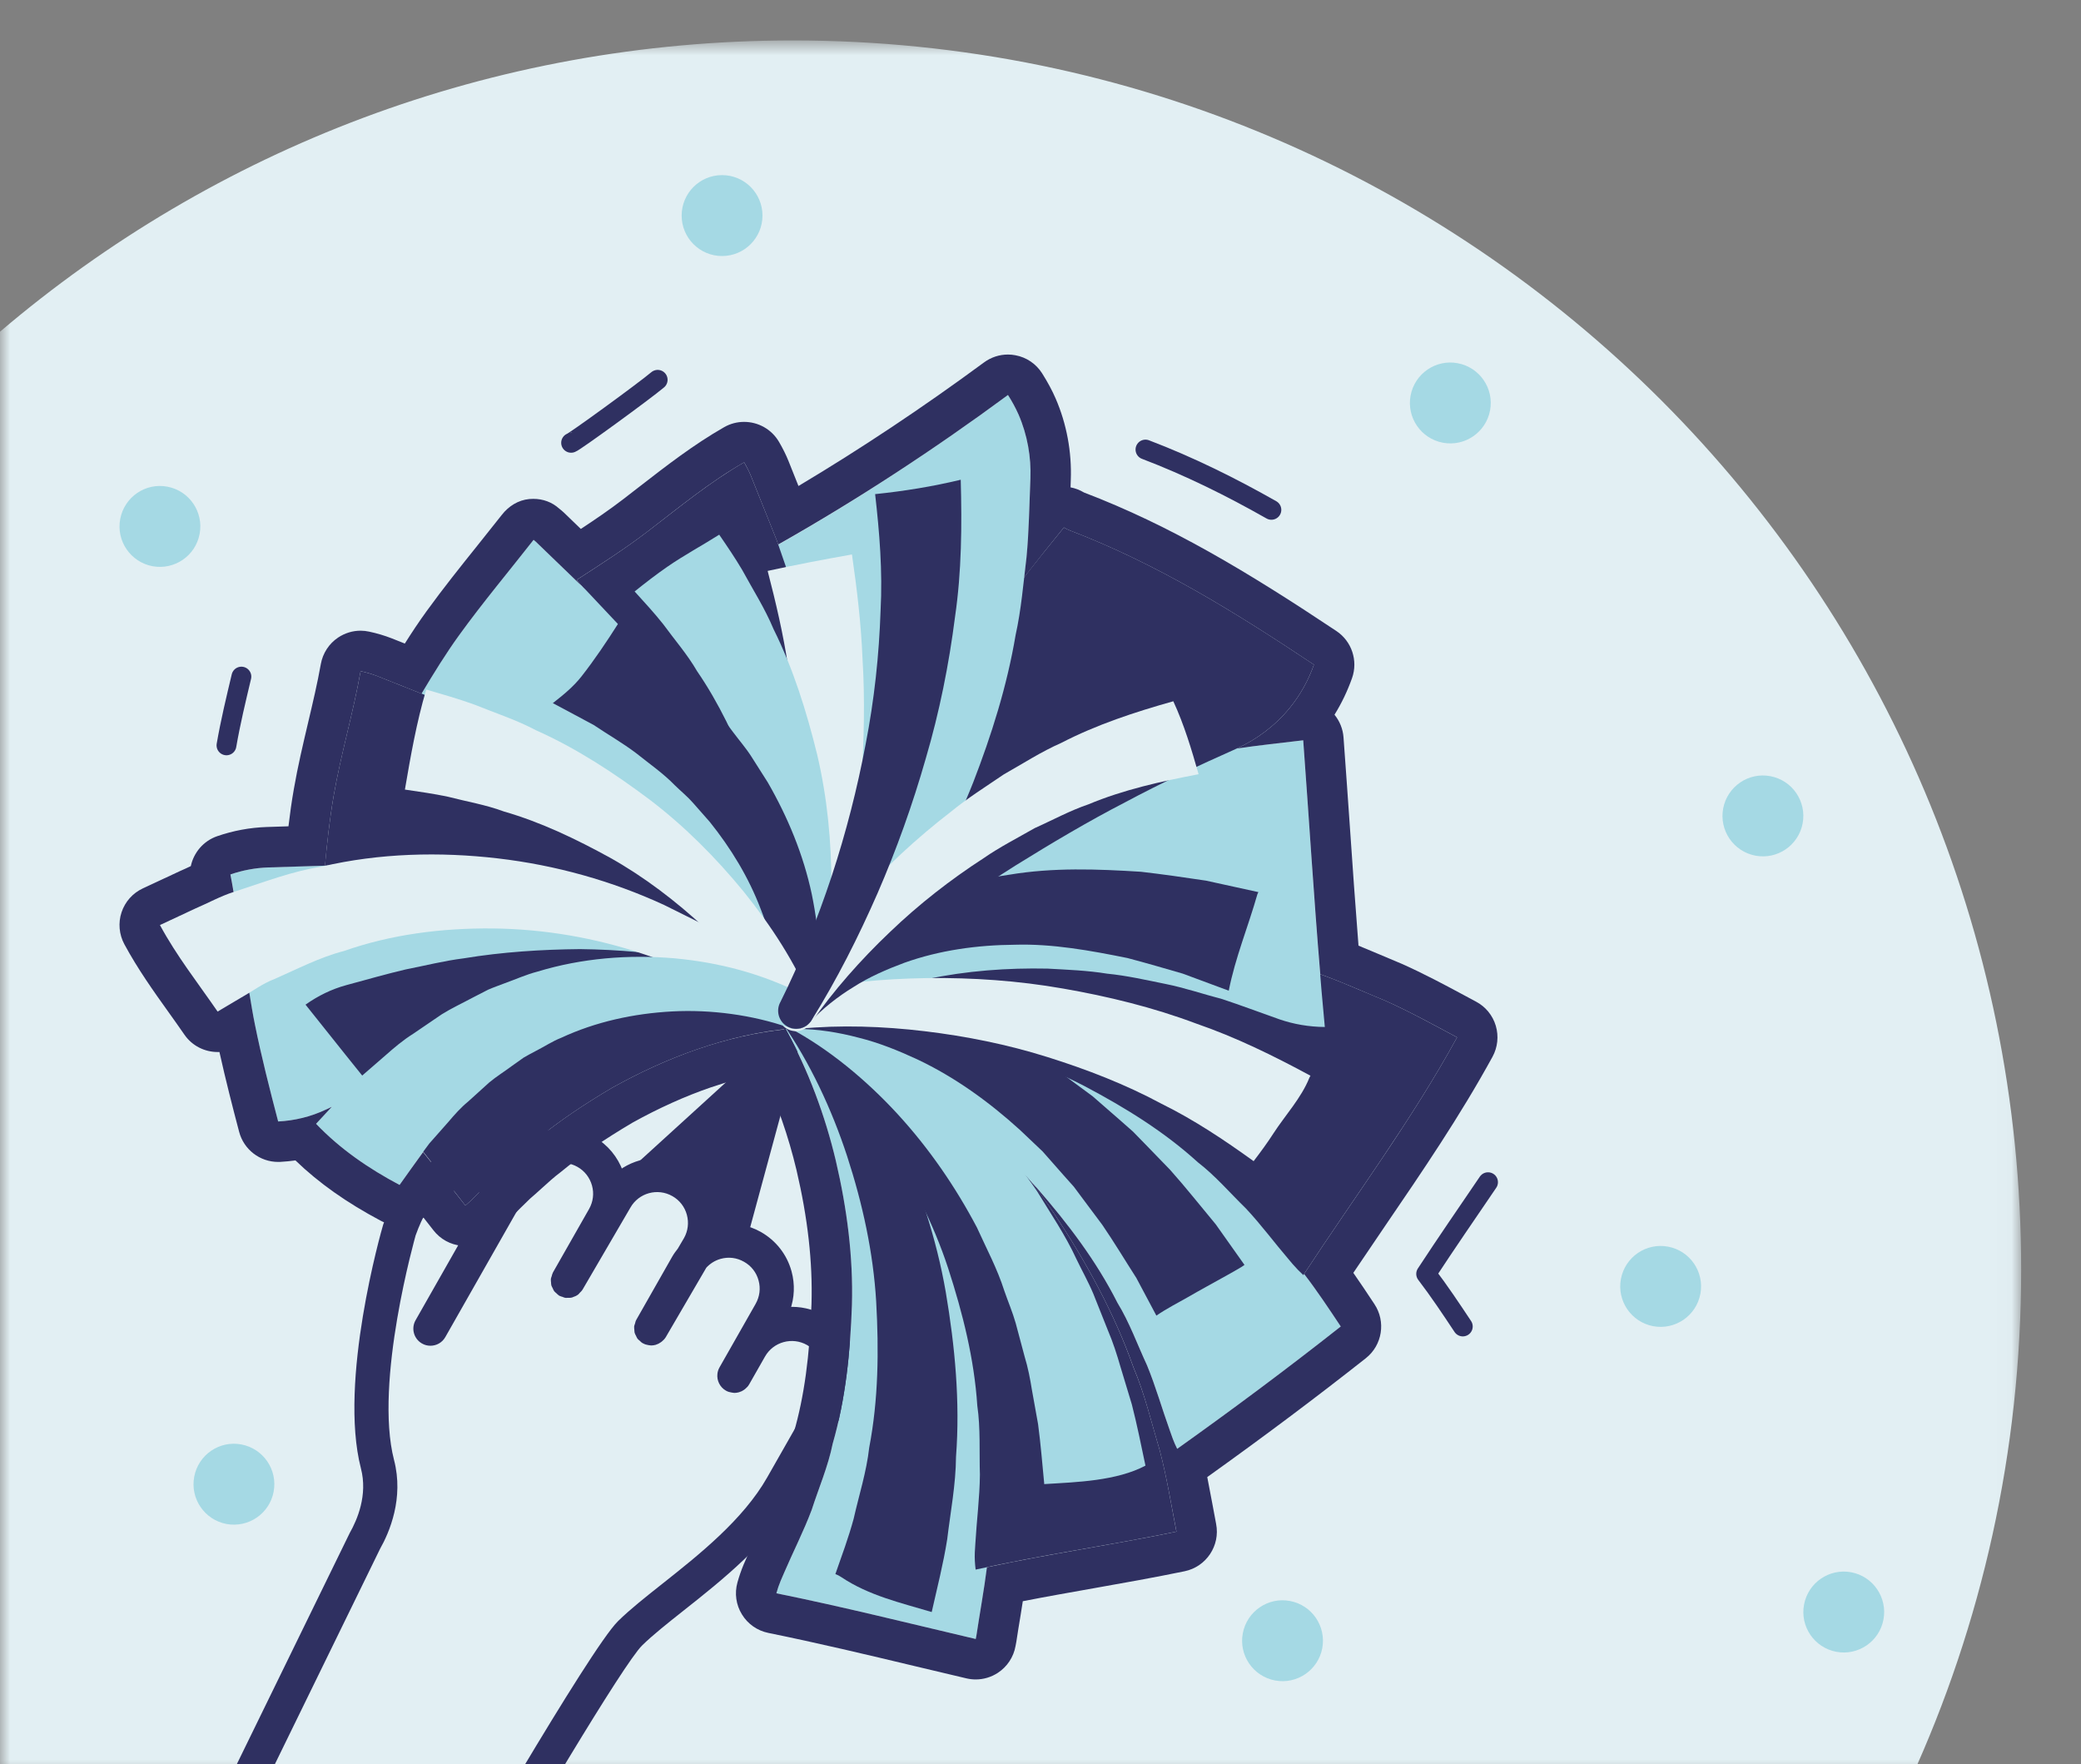 <?xml version="1.0" encoding="UTF-8"?>
<svg width="105px" height="89px" viewBox="0 0 105 89" version="1.1" xmlns="http://www.w3.org/2000/svg" xmlns:xlink="http://www.w3.org/1999/xlink">
    <rect x="0" y="0" width="105" height="89" fill="#808080" stroke="none"/>
    <!-- Generator: Sketch 50.2 (55047) - http://www.bohemiancoding.com/sketch -->
    <title>Artboard</title>
    <desc>Created with Sketch.</desc>
    <defs>
        <polygon id="path-1" points="0 1.759 101.981 1.759 101.981 89.513 0 89.513"></polygon>
    </defs>
    <g id="Artboard" stroke="none" stroke-width="1" fill="none" fill-rule="evenodd">
        <g id="Page-1">
            <g id="Group-3" transform="translate(0, 0.282)">
                <mask id="mask-2" fill="white">
                    <use xlink:href="#path-1"></use>
                </mask>
                <g id="Clip-2"></g>
                <path d="M101.981,63.778 C101.981,72.962 99.985,81.678 96.394,89.513 L-0,89.513 L-0,16.454 C10.787,7.27 24.756,1.758 40.009,1.758 C74.248,1.758 101.981,29.535 101.981,63.778" id="Fill-1" fill="#E2EFF3" mask="url(#mask-2)"></path>
            </g>
            <path d="M38.472,10.876 C38.472,12.004 37.559,12.917 36.433,12.917 C35.306,12.917 34.394,12.004 34.394,10.876 C34.394,9.747 35.306,8.835 36.433,8.835 C37.559,8.835 38.472,9.747 38.472,10.876" id="Fill-4" fill="#A5D9E4"></path>
            <path d="M73.555,18.326 C74.663,18.536 75.391,19.601 75.183,20.709 C74.973,21.815 73.908,22.544 72.801,22.336 C71.694,22.128 70.966,21.06 71.174,19.954 C71.384,18.846 72.448,18.115 73.555,18.326" id="Fill-6" fill="#A5D9E4"></path>
            <path d="M93.408,79.325 C94.513,79.535 95.241,80.6 95.033,81.709 C94.825,82.817 93.759,83.545 92.653,83.337 C91.546,83.127 90.816,82.062 91.026,80.953 C91.236,79.845 92.301,79.117 93.408,79.325" id="Fill-8" fill="#A5D9E4"></path>
            <path d="M84.168,62.897 C85.275,63.107 86.003,64.172 85.795,65.28 C85.585,66.389 84.52,67.115 83.413,66.909 C82.306,66.699 81.578,65.631 81.786,64.525 C81.996,63.417 83.06,62.687 84.168,62.897" id="Fill-10" fill="#A5D9E4"></path>
            <path d="M12.18,72.876 C13.287,73.086 14.015,74.151 13.807,75.259 C13.599,76.367 12.533,77.094 11.425,76.888 C10.32,76.678 9.59,75.61 9.8,74.504 C10.008,73.396 11.075,72.665 12.18,72.876" id="Fill-12" fill="#A5D9E4"></path>
            <path d="M8.448,24.554 C9.553,24.764 10.281,25.829 10.073,26.937 C9.865,28.046 8.799,28.772 7.693,28.566 C6.586,28.356 5.856,27.29 6.066,26.182 C6.276,25.074 7.341,24.343 8.448,24.554" id="Fill-14" fill="#A5D9E4"></path>
            <path d="M65.09,80.774 C66.197,80.982 66.923,82.049 66.717,83.157 C66.507,84.263 65.441,84.992 64.335,84.784 C63.228,84.576 62.498,83.508 62.708,82.402 C62.918,81.294 63.983,80.563 65.09,80.774" id="Fill-16" fill="#A5D9E4"></path>
            <path d="M89.327,39.16 C90.435,39.368 91.163,40.436 90.955,41.544 C90.745,42.65 89.68,43.379 88.573,43.17 C87.466,42.962 86.738,41.895 86.946,40.787 C87.156,39.681 88.222,38.95 89.327,39.16" id="Fill-18" fill="#A5D9E4"></path>
            <path d="M40.575,51.879 L37.704,62.463 C37.192,64.353 35.247,65.469 33.359,64.955 C31.47,64.443 30.355,62.496 30.867,60.606 C31.052,59.928 31.417,59.353 31.901,58.912 L40.005,51.53 C40.147,51.402 40.365,51.412 40.496,51.555 C40.58,51.645 40.604,51.769 40.575,51.879" id="Fill-20" fill="#2F3061"></path>
            <path d="M41.147,67.11 C40.452,66.714 39.646,66.708 38.967,67.01 L38.555,66.775 L38.877,66.21 C39.538,65.049 39.132,63.571 37.97,62.91 C36.944,62.324 35.672,62.577 34.935,63.449 L35.258,62.896 C35.92,61.734 35.513,60.257 34.352,59.596 C33.194,58.934 31.716,59.34 31.057,60.502 L30.18,62.006 L30.149,61.987 L30.474,61.424 C31.132,60.263 30.729,58.785 29.566,58.124 C28.406,57.461 26.929,57.869 26.269,59.03 L25.792,59.873 C24.984,59.206 23.277,59.21 23.277,59.21 C21.64,59.128 20.816,60.232 20.159,62.032 C20.159,62.032 17.955,69.644 19.048,73.871 C19.06,73.922 19.064,73.969 19.076,74.02 L19.085,74.932 L12.69,89.296 L11.803,91.065 L22.164,96.967 L22.663,97.249 C22.663,97.249 30.408,83.767 31.789,82.406 C33.632,80.587 37.582,78.271 39.462,74.967 L42.052,70.408 C42.713,69.247 42.307,67.769 41.147,67.11" id="Fill-22" fill="#E2EFF3"></path>
            <path d="M42.995,68.375 C42.773,67.563 42.245,66.886 41.51,66.467 C40.956,66.151 40.342,66.026 39.745,66.065 C39.961,65.461 39.991,64.808 39.818,64.175 C39.596,63.363 39.067,62.686 38.337,62.269 C37.709,61.912 36.998,61.796 36.294,61.906 C36.319,61.559 36.294,61.208 36.2,60.861 C35.978,60.049 35.45,59.371 34.716,58.955 C33.613,58.324 32.289,58.447 31.318,59.143 C31.062,58.443 30.586,57.855 29.932,57.481 C28.419,56.62 26.49,57.153 25.627,58.663 L25.511,58.873 C24.563,58.479 23.457,58.455 23.315,58.471 C21.037,58.361 20.05,60.177 19.452,61.826 C19.358,62.145 17.203,69.686 18.333,74.057 C18.694,75.449 18.141,76.722 17.758,77.4 L11.22,90.783 C11.041,91.151 11.191,91.592 11.558,91.771 C11.662,91.822 11.773,91.847 11.881,91.847 C12.154,91.847 12.417,91.694 12.545,91.432 L19.063,78.09 C19.534,77.259 20.254,75.581 19.76,73.688 C18.732,69.706 20.849,62.31 20.853,62.286 C21.585,60.275 22.303,59.9 23.28,59.949 L23.286,59.949 C23.618,59.949 24.259,60.008 24.771,60.173 L21.078,66.669 C20.876,67.022 21,67.475 21.355,67.675 C21.469,67.741 21.595,67.771 21.718,67.771 C21.975,67.771 22.224,67.639 22.36,67.398 L26.91,59.396 C27.369,58.59 28.396,58.306 29.202,58.765 C29.593,58.986 29.871,59.349 29.991,59.781 C30.111,60.214 30.052,60.667 29.832,61.057 L28.009,64.259 C27.98,64.312 27.972,64.369 27.956,64.424 C27.946,64.461 27.923,64.498 27.919,64.534 C27.913,64.59 27.925,64.641 27.929,64.692 C27.933,64.734 27.927,64.775 27.939,64.816 C27.952,64.859 27.978,64.896 27.999,64.937 C28.019,64.981 28.033,65.03 28.064,65.071 C28.088,65.104 28.129,65.126 28.16,65.157 C28.198,65.192 28.231,65.234 28.28,65.263 C28.28,65.265 28.282,65.265 28.284,65.265 L28.286,65.267 C28.327,65.29 28.37,65.294 28.413,65.308 C28.462,65.326 28.508,65.353 28.561,65.357 C28.588,65.359 28.612,65.353 28.639,65.353 C28.708,65.355 28.778,65.357 28.845,65.337 C28.853,65.334 28.859,65.328 28.869,65.324 C28.949,65.3 29.028,65.265 29.098,65.212 C29.124,65.19 29.143,65.159 29.169,65.132 C29.21,65.09 29.257,65.051 29.287,64.998 L29.291,64.992 L29.306,64.967 L31.698,60.867 C32.155,60.061 33.182,59.779 33.988,60.239 C34.377,60.459 34.659,60.82 34.777,61.255 C34.895,61.688 34.838,62.139 34.622,62.524 L34.304,63.065 C34.208,63.19 34.112,63.314 34.033,63.451 L32.212,66.653 C32.183,66.704 32.177,66.757 32.163,66.808 C32.15,66.849 32.128,66.888 32.122,66.928 C32.116,66.981 32.128,67.034 32.132,67.088 C32.136,67.13 32.132,67.169 32.142,67.21 C32.155,67.255 32.181,67.296 32.203,67.339 C32.224,67.381 32.238,67.426 32.265,67.465 C32.293,67.5 32.332,67.524 32.367,67.555 C32.405,67.59 32.436,67.63 32.483,67.655 C32.483,67.657 32.485,67.657 32.487,67.657 C32.487,67.659 32.489,67.659 32.489,67.659 C32.493,67.661 32.497,67.661 32.501,67.663 C32.577,67.706 32.654,67.73 32.736,67.741 C32.756,67.745 32.774,67.747 32.795,67.749 C32.813,67.751 32.834,67.757 32.852,67.757 C32.919,67.757 32.982,67.747 33.046,67.73 L33.05,67.73 C33.129,67.706 33.205,67.667 33.272,67.618 C33.288,67.608 33.305,67.596 33.319,67.583 C33.384,67.53 33.443,67.469 33.49,67.392 L33.494,67.386 L33.498,67.377 L35.538,63.881 C35.75,63.649 36.021,63.477 36.329,63.392 C36.761,63.271 37.214,63.328 37.605,63.553 C37.997,63.773 38.278,64.134 38.395,64.569 C38.515,65.002 38.456,65.453 38.235,65.845 L36.414,69.047 C36.363,69.137 36.333,69.23 36.323,69.326 C36.29,69.61 36.425,69.902 36.69,70.053 C36.692,70.055 36.692,70.055 36.694,70.055 C36.771,70.1 36.855,70.122 36.939,70.134 C36.959,70.139 36.977,70.141 36.998,70.143 C37.014,70.145 37.034,70.151 37.055,70.151 C37.12,70.151 37.185,70.141 37.251,70.122 L37.255,70.122 C37.334,70.1 37.408,70.061 37.475,70.014 C37.493,70.002 37.51,69.99 37.524,69.975 C37.591,69.92 37.652,69.857 37.695,69.777 L38.49,68.381 C38.949,67.573 39.979,67.294 40.782,67.751 C41.172,67.973 41.453,68.332 41.572,68.765 C41.69,69.2 41.633,69.653 41.413,70.043 L38.819,74.6 C37.591,76.763 35.328,78.553 33.511,79.992 C32.666,80.661 31.867,81.292 31.272,81.879 C29.862,83.271 22.821,95.492 22.024,96.881 C21.82,97.234 21.942,97.683 22.297,97.888 C22.411,97.955 22.538,97.988 22.662,97.988 C22.917,97.988 23.166,97.853 23.304,97.616 C26.396,92.23 31.347,83.879 32.307,82.932 C32.846,82.4 33.613,81.794 34.424,81.151 C36.343,79.634 38.729,77.745 40.101,75.33 L42.693,70.773 C43.111,70.041 43.215,69.188 42.995,68.375" id="Fill-24" fill="#2F3061"></path>
            <path d="M42.995,68.375 C42.773,67.563 42.245,66.886 41.51,66.467 C40.956,66.151 40.342,66.026 39.745,66.065 C39.961,65.461 39.991,64.808 39.818,64.175 C39.596,63.363 39.067,62.686 38.337,62.269 C37.709,61.912 36.998,61.796 36.294,61.906 C36.319,61.559 36.294,61.208 36.2,60.861 C35.978,60.049 35.45,59.371 34.716,58.955 C33.613,58.324 32.289,58.447 31.318,59.143 C31.062,58.443 30.586,57.855 29.932,57.481 C28.419,56.62 26.49,57.153 25.627,58.663 L25.511,58.873 C24.563,58.479 23.457,58.455 23.315,58.471 C21.037,58.361 20.05,60.177 19.452,61.826 C19.358,62.145 17.203,69.686 18.333,74.057 C18.694,75.449 18.141,76.722 17.758,77.4 L11.22,90.783 C11.041,91.151 11.191,91.592 11.558,91.771 C11.662,91.822 11.773,91.847 11.881,91.847 C12.154,91.847 12.417,91.694 12.545,91.432 L19.063,78.09 C19.534,77.259 20.254,75.581 19.76,73.688 C18.732,69.706 20.849,62.31 20.853,62.286 C21.585,60.275 22.303,59.9 23.28,59.949 L23.286,59.949 C23.618,59.949 24.259,60.008 24.771,60.173 L21.078,66.669 C20.876,67.022 21,67.475 21.355,67.675 C21.469,67.741 21.595,67.771 21.718,67.771 C21.975,67.771 22.224,67.639 22.36,67.398 L26.91,59.396 C27.369,58.59 28.396,58.306 29.202,58.765 C29.593,58.986 29.871,59.349 29.991,59.781 C30.111,60.214 30.052,60.667 29.832,61.057 L28.009,64.259 C27.98,64.312 27.972,64.369 27.956,64.424 C27.946,64.461 27.923,64.498 27.919,64.534 C27.913,64.59 27.925,64.641 27.929,64.692 C27.933,64.734 27.927,64.775 27.939,64.816 C27.952,64.859 27.978,64.896 27.999,64.937 C28.019,64.981 28.033,65.03 28.064,65.071 C28.088,65.104 28.129,65.126 28.16,65.157 C28.198,65.192 28.231,65.234 28.28,65.263 C28.28,65.265 28.282,65.265 28.284,65.265 L28.286,65.267 C28.327,65.29 28.37,65.294 28.413,65.308 C28.462,65.326 28.508,65.353 28.561,65.357 C28.588,65.359 28.612,65.353 28.639,65.353 C28.708,65.355 28.778,65.357 28.845,65.337 C28.853,65.334 28.859,65.328 28.869,65.324 C28.949,65.3 29.028,65.265 29.098,65.212 C29.124,65.19 29.143,65.159 29.169,65.132 C29.21,65.09 29.257,65.051 29.287,64.998 L29.291,64.992 L29.306,64.967 L31.698,60.867 C32.155,60.061 33.182,59.779 33.988,60.239 C34.377,60.459 34.659,60.82 34.777,61.255 C34.895,61.688 34.838,62.139 34.622,62.524 L34.304,63.065 C34.208,63.19 34.112,63.314 34.033,63.451 L32.212,66.653 C32.183,66.704 32.177,66.757 32.163,66.808 C32.15,66.849 32.128,66.888 32.122,66.928 C32.116,66.981 32.128,67.034 32.132,67.088 C32.136,67.13 32.132,67.169 32.142,67.21 C32.155,67.255 32.181,67.296 32.203,67.339 C32.224,67.381 32.238,67.426 32.265,67.465 C32.293,67.5 32.332,67.524 32.367,67.555 C32.405,67.59 32.436,67.63 32.483,67.655 C32.483,67.657 32.485,67.657 32.487,67.657 C32.487,67.659 32.489,67.659 32.489,67.659 C32.493,67.661 32.497,67.661 32.501,67.663 C32.577,67.706 32.654,67.73 32.736,67.741 C32.756,67.745 32.774,67.747 32.795,67.749 C32.813,67.751 32.834,67.757 32.852,67.757 C32.919,67.757 32.982,67.747 33.046,67.73 L33.05,67.73 C33.129,67.706 33.205,67.667 33.272,67.618 C33.288,67.608 33.305,67.596 33.319,67.583 C33.384,67.53 33.443,67.469 33.49,67.392 L33.494,67.386 L33.498,67.377 L35.538,63.881 C35.75,63.649 36.021,63.477 36.329,63.392 C36.761,63.271 37.214,63.328 37.605,63.553 C37.997,63.773 38.278,64.134 38.395,64.569 C38.515,65.002 38.456,65.453 38.235,65.845 L36.414,69.047 C36.363,69.137 36.333,69.23 36.323,69.326 C36.29,69.61 36.425,69.902 36.69,70.053 C36.692,70.055 36.692,70.055 36.694,70.055 C36.771,70.1 36.855,70.122 36.939,70.134 C36.959,70.139 36.977,70.141 36.998,70.143 C37.014,70.145 37.034,70.151 37.055,70.151 C37.12,70.151 37.185,70.141 37.251,70.122 L37.255,70.122 C37.334,70.1 37.408,70.061 37.475,70.014 C37.493,70.002 37.51,69.99 37.524,69.975 C37.591,69.92 37.652,69.857 37.695,69.777 L38.49,68.381 C38.949,67.573 39.979,67.294 40.782,67.751 C41.172,67.973 41.453,68.332 41.572,68.765 C41.69,69.2 41.633,69.653 41.413,70.043 L38.819,74.6 C37.591,76.763 35.328,78.553 33.511,79.992 C32.666,80.661 31.867,81.292 31.272,81.879 C29.862,83.271 22.821,95.492 22.024,96.881 C21.82,97.234 21.942,97.683 22.297,97.888 C22.411,97.955 22.538,97.988 22.662,97.988 C22.917,97.988 23.166,97.853 23.304,97.616 C26.396,92.23 31.347,83.879 32.307,82.932 C32.846,82.4 33.613,81.794 34.424,81.151 C36.343,79.634 38.729,77.745 40.101,75.33 L42.693,70.773 C43.111,70.041 43.215,69.188 42.995,68.375 Z" id="Stroke-26" stroke="#2F3061" stroke-width="0.25"></path>
            <path d="M39.472,51.604 C40.698,53.725 41.605,56.168 42.172,58.566 C42.739,60.984 43.053,63.419 42.986,65.827 C42.906,68.229 42.666,70.582 42.013,72.843 C41.785,73.98 41.312,75.08 40.957,76.17 C40.551,77.253 40.013,78.304 39.564,79.351 L39.389,79.76 C39.303,79.962 39.234,80.17 39.175,80.386 C42.558,81.07 45.888,81.907 49.232,82.69 C49.242,82.637 49.256,82.586 49.265,82.531 C49.485,81.047 49.772,79.602 49.905,78.123 C49.989,76.633 50.164,75.18 50.08,73.692 C50.103,70.749 49.626,67.823 48.946,65.031 C48.259,62.231 47.15,59.576 45.814,57.117 C44.452,54.651 42.876,52.415 40.855,50.417 C40.569,50.135 40.119,50.066 39.758,50.278 C39.321,50.531 39.175,51.086 39.425,51.523 L39.472,51.604 Z" id="Fill-28" fill="#A5D9E4"></path>
            <path d="M49.443,74.406 C49.431,75.563 49.278,76.737 49.213,77.871 L49.186,78.314 C49.172,78.602 49.19,78.894 49.227,79.19 C52.582,78.441 55.993,77.971 59.358,77.273 C59.091,75.902 58.875,74.543 58.524,73.204 C58.096,71.771 57.767,70.347 57.184,68.976 C56.207,66.2 54.764,63.61 53.179,61.214 C51.582,58.814 49.639,56.694 47.549,54.835 C45.432,52.978 43.191,51.41 40.611,50.216 C40.248,50.049 39.802,50.137 39.533,50.459 C39.206,50.843 39.257,51.418 39.643,51.745 L39.714,51.806 C41.586,53.382 43.268,55.373 44.616,57.435 C45.966,59.516 47.092,61.7 47.842,63.99 C48.583,66.276 49.156,68.569 49.311,70.918 C49.478,72.065 49.407,73.259 49.443,74.406" id="Fill-30" fill="#2F3061"></path>
            <path d="M57.875,68.882 C58.317,69.951 58.636,71.09 59.021,72.159 L59.172,72.58 C59.235,72.753 59.313,72.927 59.398,73.096 C62.196,71.104 64.953,69.053 67.651,66.924 C67.037,66.002 66.429,65.084 65.755,64.21 C64.8,63.061 63.94,61.878 62.863,60.847 C60.879,58.68 58.534,56.861 56.138,55.284 C53.727,53.704 51.109,52.516 48.458,51.627 C45.78,50.749 43.105,50.19 40.264,50.106 C39.865,50.094 39.487,50.349 39.367,50.751 C39.22,51.233 39.489,51.743 39.973,51.89 L40.062,51.916 C42.401,52.633 44.73,53.802 46.78,55.169 C48.837,56.553 50.728,58.122 52.314,59.931 C53.894,61.743 55.322,63.627 56.384,65.729 C56.988,66.714 57.392,67.843 57.875,68.882" id="Fill-32" fill="#A5D9E4"></path>
            <path d="M65.229,63.783 C65.394,63.975 65.574,64.157 65.761,64.332 C68.368,60.345 71.227,56.522 73.519,52.337 C72.313,51.694 71.137,51.041 69.903,50.49 C68.449,49.896 67.073,49.241 65.572,48.818 C62.672,47.808 59.621,47.296 56.662,47.041 C53.687,46.79 50.732,47.004 47.916,47.506 C45.084,48.028 42.421,48.847 39.865,50.149 C39.543,50.314 39.337,50.659 39.368,51.043 C39.411,51.547 39.853,51.922 40.357,51.881 L40.461,51.873 C42.924,51.671 45.524,51.9 47.922,52.418 C50.335,52.945 52.633,53.708 54.727,54.8 C56.811,55.9 58.755,57.108 60.441,58.641 C61.322,59.318 62.079,60.206 62.864,60.969 C63.626,61.781 64.305,62.702 65.009,63.522 L65.229,63.783 Z" id="Fill-34" fill="#2F3061"></path>
            <path d="M65.755,37.351 C64.552,37.489 63.365,37.62 62.188,37.791 C60.889,38.049 59.625,38.232 58.359,38.569 C57.092,38.9 55.85,39.21 54.625,39.663 C53.401,40.049 52.206,40.575 51.038,41.079 C48.715,42.167 46.519,43.463 44.555,45.008 C42.591,46.575 40.866,48.269 39.482,50.406 C39.3,50.689 39.282,51.065 39.463,51.373 C39.722,51.808 40.287,51.951 40.722,51.691 L40.844,51.616 C42.604,50.567 44.714,49.838 46.733,49.408 C48.776,48.973 50.84,48.828 52.855,48.869 C53.874,48.926 54.861,48.961 55.863,49.124 C56.85,49.22 57.841,49.447 58.805,49.642 C59.768,49.834 60.738,50.165 61.674,50.408 C62.621,50.722 63.557,51.075 64.47,51.396 L64.546,51.424 C65.274,51.675 66.049,51.808 66.846,51.814 C66.387,47.002 66.114,42.173 65.755,37.351" id="Fill-36" fill="#A5D9E4"></path>
            <path d="M53.968,26.756 C53.864,26.715 53.77,26.666 53.68,26.613 C52.171,28.46 50.711,30.315 49.357,32.238 C47.975,34.148 46.702,36.136 45.487,38.117 C44.282,40.115 43.166,42.15 42.138,44.211 C41.113,46.28 40.181,48.344 39.387,50.536 C39.271,50.856 39.336,51.227 39.585,51.491 C39.936,51.864 40.525,51.88 40.899,51.527 L40.939,51.487 C42.495,50.015 44.21,48.619 45.935,47.321 C47.667,46.021 49.441,44.801 51.25,43.66 C53.071,42.531 54.888,41.45 56.762,40.482 C58.615,39.489 60.514,38.607 62.4,37.766 C63.393,37.317 64.335,36.623 65.071,35.721 C65.622,35.048 66.024,34.307 66.297,33.533 C62.382,30.925 58.391,28.442 53.968,26.756" id="Fill-38" fill="#2F3061"></path>
            <path d="M50.859,19.928 C46.923,22.828 42.843,25.501 38.569,27.879 C38.805,28.391 39.042,28.91 39.246,29.438 C39.554,30.334 39.945,31.25 40.172,32.185 C40.757,34.065 41.048,36.016 41.244,38.042 C41.42,40.071 41.338,42.146 41.063,44.246 C40.785,46.33 40.255,48.497 39.454,50.438 L39.413,50.54 C39.282,50.854 39.333,51.228 39.572,51.501 C39.908,51.883 40.49,51.92 40.873,51.585 C42.727,49.952 44.236,48.118 45.616,46.077 C46.972,44.04 48.177,41.83 49.107,39.467 C50.019,37.11 50.812,34.614 51.244,32.04 C51.53,30.746 51.632,29.45 51.795,28.124 C51.921,26.801 51.934,25.485 51.991,24.134 C52.032,23.075 51.844,21.957 51.395,20.92 C51.24,20.569 51.059,20.242 50.859,19.928" id="Fill-40" fill="#A5D9E4"></path>
            <path d="M41.993,37.394 C41.622,35.07 41.008,32.825 40.338,30.574 L39.196,27.268 L37.895,24.025 C37.799,23.788 37.68,23.556 37.546,23.325 C35.804,24.325 34.271,25.597 32.668,26.821 C31.522,27.697 30.309,28.472 29.099,29.256 C29.114,29.274 29.122,29.297 29.138,29.315 L29.224,29.415 L31.198,31.737 L33.053,34.143 C34.208,35.792 35.35,37.484 36.275,39.268 C37.244,41.043 38.05,42.899 38.614,44.831 C38.894,45.794 39.12,46.78 39.251,47.772 C39.397,48.743 39.416,49.831 39.318,50.668 L39.302,50.839 C39.259,51.203 39.442,51.57 39.787,51.748 C40.231,51.978 40.778,51.803 41.008,51.356 C41.339,50.711 41.498,50.209 41.696,49.621 C41.865,49.054 42.008,48.48 42.118,47.901 C42.344,46.746 42.46,45.574 42.507,44.401 C42.603,42.05 42.397,39.697 41.993,37.394" id="Fill-42" fill="#2F3061"></path>
            <path d="M40.992,49.115 C40.912,48.529 40.808,47.946 40.672,47.372 C40.402,46.225 40.031,45.109 39.591,44.019 C38.716,41.838 37.562,39.776 36.253,37.844 C34.964,35.874 33.479,34.078 31.948,32.301 L29.552,29.756 L27.035,27.329 C27.003,27.297 26.958,27.27 26.923,27.236 C25.671,28.833 24.368,30.387 23.179,32.029 C22.351,33.17 21.631,34.374 20.912,35.584 C21.014,35.64 21.111,35.699 21.217,35.748 L21.336,35.805 L24.087,37.111 L26.768,38.546 C28.493,39.574 30.231,40.65 31.805,41.897 C33.414,43.119 34.913,44.48 36.218,46.011 C36.87,46.774 37.476,47.58 38.002,48.431 C38.534,49.256 38.997,50.242 39.252,51.044 L39.305,51.207 C39.417,51.556 39.736,51.817 40.119,51.838 C40.621,51.864 41.047,51.478 41.073,50.978 C41.114,50.256 41.051,49.731 40.992,49.115" id="Fill-44" fill="#A5D9E4"></path>
            <path d="M40.994,50.636 C40.755,49.952 40.498,49.489 40.206,48.942 C39.913,48.43 39.595,47.93 39.252,47.452 C38.567,46.495 37.798,45.601 36.976,44.762 C35.337,43.079 33.487,41.609 31.54,40.32 C29.6,38.991 27.547,37.895 25.455,36.834 L22.267,35.391 L19.023,34.105 C18.762,34.005 18.483,33.924 18.195,33.86 C17.82,35.977 17.204,38.026 16.835,40.152 C16.613,41.442 16.478,42.748 16.358,44.056 C16.517,44.081 16.676,44.099 16.839,44.107 L16.972,44.116 L20.012,44.277 L23.036,44.581 C25.024,44.879 27.037,45.209 28.97,45.762 C30.922,46.281 32.824,46.971 34.613,47.887 C35.508,48.346 36.373,48.86 37.184,49.448 C37.99,50.009 38.793,50.742 39.336,51.387 L39.444,51.522 C39.678,51.799 40.072,51.92 40.439,51.791 C40.91,51.626 41.159,51.107 40.994,50.636" id="Fill-46" fill="#2F3061"></path>
            <path d="M40.749,50.313 C39.815,49.34 38.895,48.689 37.857,48.06 C36.833,47.442 35.759,46.919 34.653,46.464 C32.441,45.554 30.116,44.927 27.773,44.509 C25.414,44.052 23.05,43.856 20.656,43.713 C19.478,43.689 18.283,43.654 17.086,43.652 L13.523,43.764 C12.897,43.787 12.249,43.903 11.625,44.117 C12.153,46.617 12.351,49.166 12.86,51.678 C13.193,53.325 13.609,54.954 14.035,56.58 C14.857,56.542 15.683,56.344 16.472,55.968 L16.549,55.931 L19.28,54.636 L22.065,53.47 C23.937,52.789 25.858,52.123 27.804,51.693 C29.757,51.217 31.748,50.919 33.75,50.874 C34.753,50.854 35.759,50.893 36.752,51.023 C37.731,51.133 38.783,51.401 39.578,51.711 L39.772,51.784 C40.088,51.907 40.461,51.846 40.724,51.593 C41.083,51.248 41.095,50.674 40.749,50.313" id="Fill-48" fill="#A5D9E4"></path>
            <path d="M40.394,50.13 C38.626,49.293 36.87,48.799 34.996,48.432 C33.133,48.074 31.216,47.909 29.266,47.885 C27.333,47.903 25.351,48.028 23.399,48.35 C22.406,48.474 21.458,48.717 20.467,48.911 C19.496,49.14 18.538,49.413 17.559,49.679 L17.457,49.707 C16.735,49.905 16.048,50.238 15.416,50.687 C18.097,54.072 20.838,57.407 23.481,60.821 C23.571,60.742 23.662,60.666 23.75,60.581 C24.272,60.062 24.798,59.509 25.347,58.991 C25.908,58.507 26.464,57.952 27.066,57.501 C28.249,56.528 29.527,55.685 30.881,54.883 C32.241,54.126 33.687,53.45 35.211,52.928 C36.718,52.409 38.382,52.017 39.933,51.893 L40.074,51.883 C40.39,51.856 40.686,51.666 40.833,51.358 C41.049,50.897 40.855,50.346 40.394,50.13" id="Fill-50" fill="#2F3061"></path>
            <path d="M39.472,51.604 C40.863,53.6 41.97,55.97 42.745,58.337 C43.522,60.727 44.061,63.184 44.209,65.664 C44.348,68.137 44.322,70.615 43.857,73.037 C43.722,74.258 43.339,75.441 43.071,76.631 C42.815,77.574 42.472,78.496 42.15,79.417 C42.252,79.453 42.354,79.504 42.456,79.574 C43.836,80.498 45.441,80.864 47.011,81.331 C47.287,80.107 47.597,78.898 47.792,77.664 C47.959,76.27 48.227,74.902 48.237,73.498 C48.449,70.717 48.182,67.915 47.721,65.194 C47.25,62.466 46.365,59.833 45.239,57.345 C44.089,54.849 42.713,52.541 40.855,50.417 C40.553,50.076 40.033,50.004 39.652,50.272 C39.24,50.558 39.138,51.125 39.425,51.537 L39.472,51.604 Z" id="Fill-52" fill="#2F3061"></path>
            <path d="M52.07,70.141 L52.378,71.853 C52.512,72.86 52.592,73.874 52.69,74.88 C52.7,74.88 52.71,74.874 52.72,74.874 C54.338,74.776 56.336,74.717 57.796,73.945 C57.578,72.913 57.372,71.884 57.111,70.864 L56.54,68.976 C56.358,68.345 56.159,67.721 55.898,67.113 L55.168,65.28 C54.915,64.676 54.588,64.096 54.305,63.507 C53.756,62.313 53.006,61.219 52.329,60.102 C50.844,57.937 49.109,55.958 47.135,54.262 C45.145,52.568 43.022,51.143 40.495,50.164 C40.073,49.998 39.584,50.174 39.366,50.586 C39.129,51.029 39.3,51.578 39.743,51.815 L39.831,51.86 C41.813,52.913 43.709,54.49 45.283,56.2 C46.872,57.929 48.204,59.868 49.29,61.925 C49.77,62.988 50.32,64.007 50.673,65.121 C50.863,65.672 51.091,66.2 51.25,66.762 L51.699,68.443 C51.868,68.994 51.978,69.566 52.07,70.141" id="Fill-54" fill="#A5D9E4"></path>
            <path d="M58.347,66.376 C58.881,66.007 59.479,65.709 59.923,65.452 C60.582,65.07 61.249,64.711 61.911,64.34 C62.158,64.201 62.407,64.064 62.648,63.917 C62.68,63.897 62.735,63.86 62.792,63.817 L61.345,61.774 C60.576,60.852 59.838,59.915 59.042,59.023 L57.79,57.731 L57.164,57.089 L56.485,56.491 L55.127,55.307 L53.671,54.233 C51.697,52.854 49.554,51.695 47.258,50.944 C46.105,50.582 44.939,50.276 43.736,50.138 C42.518,49.991 41.37,49.925 40.045,50.107 C39.602,50.168 39.26,50.55 39.262,51.011 C39.262,51.513 39.67,51.917 40.171,51.915 L40.283,51.915 C41.207,51.911 42.323,52.087 43.316,52.352 C44.337,52.603 45.322,53.003 46.275,53.444 C48.181,54.344 49.905,55.593 51.462,57.007 L52.609,58.095 L53.659,59.287 L54.185,59.876 L54.662,60.517 L55.614,61.791 C56.216,62.668 56.766,63.589 57.337,64.478 L58.347,66.376 Z" id="Fill-56" fill="#2F3061"></path>
            <path d="M64.253,57.183 C64.839,56.277 65.663,55.391 66.064,54.381 C66.081,54.34 66.101,54.307 66.121,54.271 C64.251,53.262 62.351,52.328 60.357,51.642 C58.177,50.822 55.907,50.269 53.639,49.875 C51.372,49.477 49.074,49.32 46.794,49.346 C44.5,49.381 42.275,49.581 39.981,50.118 C39.542,50.222 39.234,50.634 39.281,51.095 C39.33,51.595 39.777,51.96 40.276,51.911 L40.346,51.903 C42.381,51.701 44.573,51.777 46.661,52.028 C48.764,52.281 50.842,52.699 52.84,53.328 C54.838,53.954 56.786,54.707 58.609,55.689 C60.257,56.501 61.78,57.522 63.254,58.583 C63.603,58.126 63.943,57.664 64.253,57.183" id="Fill-58" fill="#E2EFF3"></path>
            <path d="M63.445,45.113 C63.457,45.072 63.482,45.048 63.494,45.009 L60.849,44.43 C59.754,44.266 58.665,44.109 57.572,43.983 C55.359,43.844 53.137,43.76 50.918,44.132 C48.712,44.458 46.523,45.077 44.535,46.123 C43.548,46.658 42.588,47.244 41.735,47.977 C40.867,48.713 40.108,49.458 39.411,50.499 C39.164,50.864 39.217,51.368 39.553,51.677 C39.925,52.013 40.498,51.985 40.834,51.615 L40.916,51.526 C41.468,50.917 42.272,50.279 43.063,49.799 C43.86,49.285 44.739,48.907 45.624,48.577 C47.409,47.938 49.311,47.679 51.208,47.664 C53.106,47.607 55.019,47.958 56.891,48.336 C57.827,48.583 58.757,48.854 59.681,49.123 L61.999,49.983 C62.327,48.313 62.976,46.76 63.445,45.113" id="Fill-60" fill="#2F3061"></path>
            <path d="M57.946,34.188 C56.094,35 54.281,35.892 52.642,37.053 C51.699,37.635 50.865,38.364 49.993,39.029 C49.179,39.77 48.339,40.474 47.599,41.28 C46.071,42.841 44.695,44.531 43.502,46.337 C42.303,48.151 41.271,50.006 40.435,52.078 C40.262,52.513 40.443,53.017 40.867,53.231 C41.318,53.457 41.862,53.278 42.091,52.831 L42.119,52.772 C43,51.029 44.15,49.288 45.4,47.717 C46.65,46.127 48.057,44.67 49.568,43.362 C50.303,42.682 51.124,42.111 51.907,41.502 C52.748,40.974 53.543,40.38 54.426,39.935 C56.096,38.945 57.913,38.272 59.722,37.655 C59.194,36.464 58.653,35.284 57.946,34.188" id="Fill-62" fill="#E2EFF3" transform="translate(50.046, 43.759) rotate(8) translate(-50.046, -43.759) "></path>
            <path d="M42.987,27.974 C41.566,28.225 40.144,28.494 38.733,28.804 C39.147,30.396 39.524,32.008 39.769,33.643 C40.095,35.517 40.25,37.419 40.346,39.327 C40.432,41.239 40.379,43.157 40.222,45.07 C40.057,46.97 39.773,48.923 39.306,50.704 L39.29,50.766 C39.176,51.208 39.408,51.674 39.845,51.843 C40.312,52.023 40.84,51.79 41.021,51.319 C41.778,49.353 42.265,47.423 42.667,45.423 C43.054,43.431 43.334,41.412 43.468,39.38 C43.591,37.349 43.648,35.3 43.521,33.257 C43.45,31.49 43.242,29.731 42.987,27.974" id="Fill-64" fill="#E2EFF3"></path>
            <path d="M41.233,38.078 C40.702,35.917 40.031,33.749 39.028,31.735 C38.592,30.688 37.984,29.743 37.444,28.747 C37.085,28.141 36.689,27.558 36.289,26.976 C35.423,27.525 34.517,28.009 33.669,28.596 C33.104,28.986 32.56,29.409 32.021,29.841 C32.513,30.382 33.012,30.923 33.465,31.494 C34.034,32.276 34.685,33.019 35.172,33.862 C36.281,35.474 37.105,37.253 37.835,39.08 C38.547,40.921 39.002,42.862 39.271,44.837 C39.534,46.794 39.571,48.886 39.285,50.772 L39.271,50.858 C39.204,51.3 39.471,51.733 39.913,51.866 C40.392,52.009 40.898,51.733 41.041,51.251 C41.697,49.047 41.926,46.904 41.95,44.684 C41.954,42.48 41.744,40.251 41.233,38.078" id="Fill-66" fill="#A5D9E4"></path>
            <path d="M40.96,45.117 C40.54,43.136 39.755,41.234 38.735,39.466 L37.917,38.179 C37.642,37.746 37.309,37.366 37.004,36.958 C36.404,36.123 35.68,35.426 34.989,34.674 C34.283,33.946 33.502,33.317 32.752,32.63 L31.194,31.458 C30.609,32.379 29.993,33.295 29.334,34.134 C28.918,34.662 28.408,35.072 27.894,35.474 L29.956,36.577 C30.658,37.052 31.416,37.483 32.095,37.997 C32.756,38.528 33.472,39.021 34.059,39.628 C34.361,39.923 34.699,40.197 34.975,40.515 L35.817,41.472 C36.875,42.791 37.772,44.258 38.38,45.858 C38.539,46.258 38.684,46.662 38.788,47.079 C38.918,47.489 38.996,47.909 39.084,48.334 C39.23,49.16 39.31,50.085 39.269,50.836 L39.263,50.952 C39.237,51.393 39.538,51.797 39.983,51.891 C40.474,51.993 40.954,51.679 41.058,51.189 C41.496,49.085 41.368,47.117 40.96,45.117" id="Fill-68" fill="#2F3061"></path>
            <path d="M40.996,50.64 C40.1,48.521 38.918,46.719 37.527,44.989 C36.132,43.285 34.556,41.697 32.78,40.344 C30.999,39.011 29.105,37.762 27.049,36.846 C26.048,36.315 24.98,35.972 23.929,35.546 C23.132,35.258 22.32,35.028 21.505,34.789 C21.505,34.793 21.505,34.795 21.503,34.799 C21.015,36.452 20.72,38.142 20.43,39.836 C21.156,39.944 21.886,40.044 22.602,40.197 C23.536,40.44 24.513,40.601 25.42,40.94 C27.3,41.481 29.066,42.332 30.791,43.279 C32.508,44.244 34.093,45.454 35.555,46.809 C37.001,48.156 38.355,49.748 39.334,51.383 L39.376,51.458 C39.605,51.844 40.088,52.011 40.512,51.832 C40.973,51.636 41.191,51.103 40.996,50.64" id="Fill-70" fill="#E2EFF3"></path>
            <path d="M40.763,50.325 C39.643,49.321 38.518,48.492 37.298,47.719 C36.701,47.321 36.064,46.988 35.446,46.621 L33.509,45.658 C30.887,44.449 28.042,43.647 25.11,43.307 C22.19,42.968 19.153,43.039 16.243,43.719 C14.753,43.953 13.362,44.492 11.934,44.953 C11.206,45.16 10.564,45.531 9.879,45.827 L8.07,46.67 C8.902,48.217 9.987,49.596 10.982,51.037 L12.173,50.327 C12.726,50.021 13.248,49.621 13.835,49.4 C14.989,48.898 16.127,48.296 17.35,47.982 C19.745,47.141 22.296,46.819 24.861,46.843 C27.428,46.87 30.028,47.307 32.522,48.153 C35.004,48.984 37.469,50.202 39.566,51.698 L39.627,51.741 C39.998,52.009 40.52,51.958 40.83,51.609 C41.166,51.235 41.136,50.66 40.763,50.325" id="Fill-72" fill="#E2EFF3"></path>
            <path d="M40.563,50.193 C38.463,49.128 36.306,48.557 34.007,48.347 C31.73,48.153 29.362,48.336 27.113,49.022 C26.542,49.169 26.01,49.414 25.453,49.612 C25.18,49.718 24.898,49.814 24.629,49.932 L23.848,50.334 C23.332,50.612 22.788,50.863 22.292,51.173 L20.838,52.163 C20.334,52.479 19.89,52.857 19.456,53.24 L18.13,54.391 C17.378,55.134 16.672,55.92 15.948,56.7 C17.159,57.971 18.613,58.963 20.163,59.783 C20.659,59.087 21.144,58.373 21.664,57.689 L22.618,56.61 C22.932,56.24 23.253,55.875 23.618,55.579 L24.684,54.614 C25.051,54.308 25.453,54.061 25.836,53.775 L26.422,53.359 C26.625,53.236 26.838,53.13 27.046,53.018 C27.468,52.804 27.873,52.532 28.316,52.359 C30.053,51.553 31.97,51.132 33.932,51.028 C35.875,50.926 37.963,51.208 39.762,51.83 L39.858,51.863 C40.28,52.01 40.757,51.826 40.963,51.416 C41.192,50.967 41.012,50.42 40.563,50.193" id="Fill-74" fill="#A5D9E4"></path>
            <path d="M44.156,24.93 C44.376,26.861 44.537,28.822 44.431,30.8 C44.356,33.043 44.115,35.302 43.679,37.539 C43.257,39.775 42.688,42 41.97,44.186 C41.25,46.355 40.385,48.534 39.38,50.547 L39.356,50.592 C39.152,51.006 39.29,51.518 39.692,51.769 C40.12,52.034 40.679,51.906 40.946,51.477 C42.243,49.394 43.308,47.277 44.278,45.067 C45.235,42.865 46.048,40.59 46.713,38.261 C47.398,35.937 47.88,33.539 48.19,31.102 C48.52,28.837 48.538,26.524 48.475,24.204 C47.054,24.547 45.612,24.779 44.156,24.93" id="Fill-76" fill="#2F3061"></path>
            <path d="M50.859,17.887 C50.427,17.887 50.005,18.024 49.65,18.285 C46.562,20.561 43.422,22.65 40.288,24.52 L39.788,23.267 C39.658,22.944 39.495,22.616 39.303,22.289 C38.924,21.644 38.242,21.285 37.545,21.285 C37.2,21.285 36.854,21.371 36.534,21.554 C34.99,22.438 33.626,23.497 32.304,24.522 L31.429,25.199 C30.75,25.72 30.043,26.201 29.307,26.687 L28.452,25.861 C28.397,25.808 28.279,25.708 28.216,25.661 C27.849,25.33 27.396,25.169 26.911,25.169 C26.845,25.169 26.776,25.171 26.709,25.177 C26.148,25.23 25.665,25.534 25.318,25.979 C24.914,26.493 24.506,27.001 24.1,27.51 C23.244,28.579 22.359,29.683 21.527,30.832 C21.137,31.369 20.768,31.926 20.426,32.469 L19.775,32.21 C19.404,32.065 19.023,31.952 18.623,31.867 C18.48,31.836 18.338,31.82 18.195,31.82 C17.793,31.82 17.398,31.94 17.059,32.167 C16.598,32.475 16.286,32.959 16.188,33.503 C16.013,34.483 15.785,35.446 15.544,36.467 C15.291,37.544 15.026,38.659 14.828,39.803 C14.716,40.436 14.628,41.073 14.555,41.689 L13.46,41.724 C12.601,41.754 11.765,41.91 10.962,42.187 C10.264,42.426 9.773,43.016 9.628,43.697 C9.445,43.783 9.263,43.871 9.076,43.95 L7.21,44.82 C6.7,45.057 6.31,45.493 6.133,46.028 C5.956,46.561 6.009,47.144 6.274,47.638 C6.947,48.885 7.742,50.001 8.515,51.081 C8.778,51.45 9.045,51.822 9.302,52.197 C9.695,52.769 10.332,53.077 10.982,53.077 C11.013,53.077 11.043,53.077 11.072,53.075 C11.388,54.497 11.743,55.881 12.065,57.099 C12.3,57.999 13.113,58.622 14.035,58.622 C14.068,58.622 14.102,58.62 14.135,58.62 C14.394,58.606 14.653,58.581 14.908,58.546 C16.08,59.681 17.493,60.677 19.206,61.587 C19.51,61.748 19.836,61.824 20.161,61.824 C20.591,61.824 21.017,61.689 21.368,61.43 C21.535,61.642 21.702,61.857 21.87,62.071 C22.216,62.518 22.73,62.801 23.293,62.852 C23.356,62.859 23.419,62.863 23.481,62.863 C23.978,62.863 24.461,62.679 24.837,62.346 C24.996,62.208 25.094,62.12 25.187,62.026 L25.771,61.44 C26.091,61.118 26.415,60.787 26.747,60.473 C26.884,60.359 27.096,60.167 27.308,59.975 C27.651,59.665 27.973,59.371 28.287,59.138 C29.343,58.269 30.473,57.493 31.919,56.638 C33.228,55.912 34.572,55.303 35.871,54.859 C36.748,54.559 37.635,54.322 38.493,54.157 C39.203,55.663 39.782,57.326 40.19,59.038 C40.759,61.469 41.006,63.675 40.946,65.769 C40.859,68.401 40.575,70.475 40.053,72.277 C40.039,72.332 40.027,72.385 40.015,72.438 C39.884,73.081 39.643,73.754 39.388,74.469 C39.26,74.826 39.134,75.181 39.015,75.536 C38.822,76.059 38.542,76.665 38.247,77.306 C38.057,77.72 37.865,78.134 37.69,78.55 L37.514,78.952 C37.392,79.248 37.292,79.54 37.209,79.838 C37.056,80.385 37.137,80.969 37.435,81.45 C37.731,81.936 38.214,82.273 38.769,82.385 C41.25,82.889 43.761,83.487 46.187,84.067 C47.048,84.271 47.906,84.477 48.769,84.679 C48.922,84.714 49.077,84.732 49.232,84.732 C49.627,84.732 50.017,84.616 50.353,84.395 C50.82,84.087 51.143,83.599 51.24,83.048 C51.255,82.981 51.269,82.908 51.281,82.83 C51.346,82.391 51.418,81.957 51.491,81.52 C51.53,81.275 51.571,81.028 51.607,80.785 C52.794,80.552 53.995,80.342 55.166,80.134 C56.675,79.867 58.233,79.591 59.772,79.273 C60.865,79.046 61.575,77.981 61.361,76.885 L61.169,75.859 C61.086,75.418 61.004,74.973 60.914,74.522 C63.782,72.473 66.402,70.508 68.914,68.526 C69.748,67.867 69.936,66.677 69.347,65.793 L69.287,65.703 C68.963,65.212 68.631,64.714 68.284,64.218 C68.82,63.42 69.361,62.624 69.903,61.828 C71.757,59.112 73.674,56.301 75.307,53.316 C75.568,52.838 75.627,52.275 75.472,51.752 C75.317,51.23 74.959,50.791 74.477,50.536 L73.892,50.222 C72.881,49.679 71.832,49.118 70.731,48.628 C70.329,48.459 69.987,48.316 69.648,48.171 C69.285,48.018 68.918,47.863 68.545,47.71 C68.386,45.687 68.243,43.665 68.105,41.64 C68.001,40.161 67.899,38.679 67.789,37.199 C67.758,36.779 67.597,36.383 67.334,36.059 C67.693,35.483 67.986,34.867 68.219,34.214 C68.531,33.332 68.205,32.352 67.426,31.834 C62.937,28.844 59.055,26.512 54.695,24.848 C54.477,24.718 54.248,24.632 54.016,24.589 L54.028,24.22 C54.083,22.801 53.818,21.383 53.265,20.108 C53.088,19.697 52.862,19.281 52.582,18.836 C52.278,18.357 51.793,18.026 51.236,17.924 C51.112,17.899 50.985,17.887 50.859,17.887 M50.859,19.928 C51.059,20.242 51.24,20.569 51.395,20.92 C51.844,21.957 52.032,23.075 51.991,24.134 C51.934,25.485 51.921,26.801 51.793,28.124 C51.752,28.459 51.716,28.793 51.677,29.126 C52.335,28.283 53,27.446 53.681,26.612 C53.769,26.667 53.865,26.716 53.967,26.757 C58.388,28.442 62.381,30.926 66.296,33.534 C66.025,34.308 65.621,35.048 65.072,35.72 C64.334,36.624 63.394,37.316 62.403,37.763 C63.51,37.606 64.626,37.481 65.756,37.35 C66.047,41.287 66.288,45.224 66.616,49.152 C67.725,49.548 68.792,50.036 69.903,50.491 C71.137,51.04 72.314,51.693 73.519,52.336 C71.239,56.503 68.398,60.308 65.8,64.273 C66.457,65.126 67.05,66.022 67.65,66.924 C64.952,69.052 62.197,71.103 59.397,73.097 C59.314,72.928 59.234,72.754 59.171,72.579 L59.022,72.161 C58.635,71.089 58.316,69.952 57.874,68.881 C57.391,67.844 56.989,66.716 56.383,65.728 C55.321,63.626 53.893,61.742 52.315,59.932 C52.236,59.838 52.144,59.754 52.06,59.663 C52.446,60.169 52.825,60.683 53.18,61.214 C54.764,63.61 56.208,66.201 57.187,68.975 C57.768,70.346 58.096,71.773 58.524,73.203 C58.875,74.544 59.093,75.903 59.361,77.275 C56.183,77.934 52.97,78.391 49.797,79.071 C49.65,80.224 49.44,81.365 49.264,82.532 C49.256,82.585 49.242,82.638 49.232,82.691 C45.887,81.906 42.557,81.071 39.174,80.385 C39.233,80.171 39.303,79.961 39.388,79.759 L39.564,79.35 C40.012,78.303 40.551,77.254 40.957,76.171 C41.309,75.079 41.785,73.979 42.013,72.844 C42.665,70.581 42.904,68.23 42.986,65.826 C43.053,63.42 42.739,60.983 42.174,58.567 C41.634,56.285 40.777,53.973 39.641,51.93 C38.173,52.075 36.625,52.442 35.21,52.928 C33.687,53.45 32.241,54.126 30.881,54.883 C29.527,55.683 28.248,56.528 27.065,57.501 C26.464,57.952 25.909,58.508 25.346,58.991 C24.798,59.51 24.272,60.063 23.75,60.581 C23.662,60.667 23.57,60.742 23.481,60.822 C22.779,59.916 22.061,59.022 21.348,58.126 C20.946,58.673 20.556,59.234 20.161,59.783 C18.613,58.963 17.161,57.971 15.948,56.699 C16.213,56.412 16.478,56.126 16.743,55.84 L16.549,55.934 L16.472,55.969 C15.683,56.344 14.857,56.54 14.035,56.581 C13.609,54.954 13.193,53.324 12.86,51.677 C12.752,51.148 12.667,50.618 12.579,50.085 C12.444,50.169 12.312,50.25 12.173,50.328 L10.98,51.036 C9.987,49.595 8.902,48.216 8.07,46.671 L9.879,45.826 C10.517,45.554 11.119,45.216 11.786,45.003 C11.733,44.71 11.686,44.412 11.625,44.118 C12.249,43.903 12.897,43.785 13.523,43.765 L16.398,43.675 C16.506,42.495 16.635,41.316 16.835,40.152 C17.206,38.026 17.82,35.975 18.195,33.861 C18.48,33.922 18.76,34.003 19.023,34.106 L21.268,34.997 C21.874,33.987 22.487,32.983 23.179,32.03 C24.368,30.387 25.673,28.832 26.923,27.236 C26.957,27.271 27.002,27.295 27.035,27.33 L29.341,29.554 L29.225,29.414 L29.139,29.316 C29.123,29.295 29.115,29.275 29.099,29.254 C30.306,28.471 31.523,27.697 32.667,26.822 C34.268,25.595 35.801,24.324 37.547,23.326 C37.68,23.554 37.8,23.789 37.896,24.026 L39.195,27.269 L39.264,27.473 C43.285,25.197 47.142,22.669 50.859,19.928" id="Fill-78" fill="#2F3061"></path>
            <path d="M64.15,25.723 C62.111,24.566 60.008,23.523 57.796,22.681" id="Stroke-80" stroke="#2F3061" stroke-linecap="round" stroke-linejoin="round"></path>
            <path d="M73.808,66.924 C73.209,66.022 72.613,65.127 71.959,64.271 C72.978,62.714 74.035,61.184 75.081,59.645" id="Stroke-82" stroke="#2F3061" stroke-linecap="round" stroke-linejoin="round"></path>
            <path d="M12.18,34.136 C11.907,35.285 11.629,36.434 11.427,37.605" id="Stroke-84" stroke="#2F3061" stroke-linecap="round" stroke-linejoin="round"></path>
            <path d="M28.816,22.341 C28.924,22.341 32.499,19.741 33.184,19.162" id="Stroke-86" stroke="#2F3061" stroke-linecap="round" stroke-linejoin="round"></path>
        </g>
    </g>
</svg>